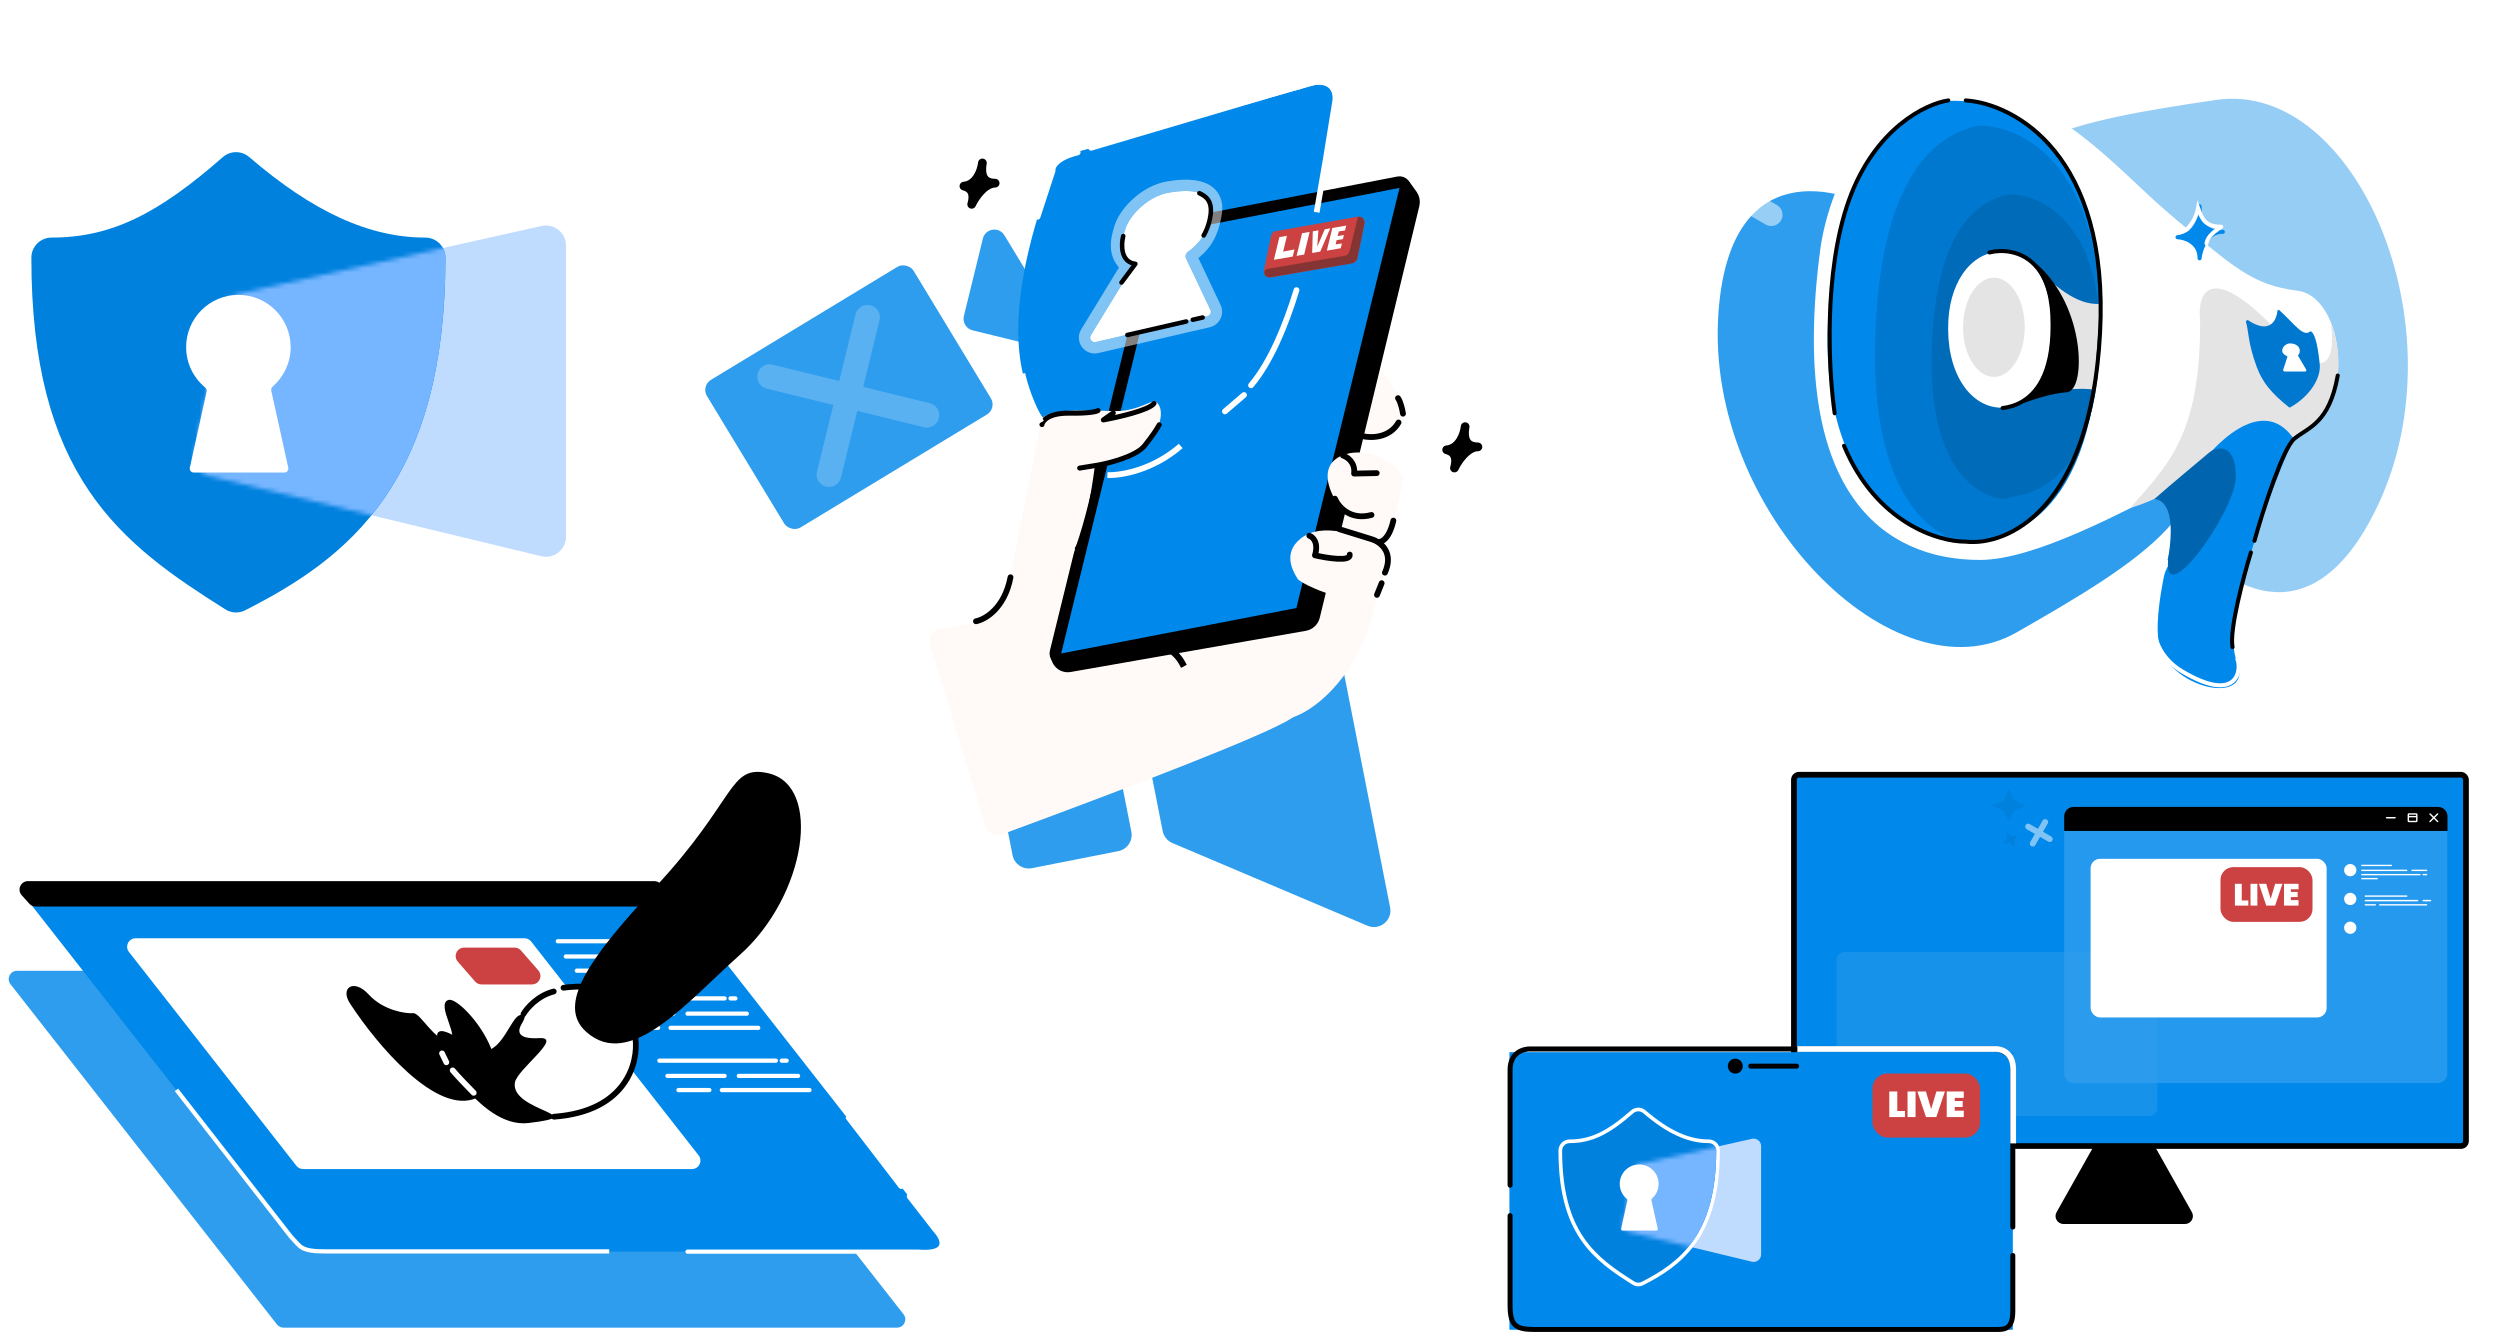 <svg width="583" height="313" viewBox="0 0 583 313" fill="none" xmlns="http://www.w3.org/2000/svg">
<rect x="163.438" y="90.003" width="56.35" height="40.27" rx="2.749" transform="rotate(-31.215 163.438 90.003)" fill="#2F9DED"/>
<path d="M179.481 87.835L197.815 92.333M216.149 96.831L197.815 92.333M197.815 92.333L202.313 73.999M197.815 92.333L193.317 110.667" stroke="white" stroke-opacity="0.2" stroke-width="5.762" stroke-linecap="round"/>
<path d="M229.209 55.634L224.776 73.703C224.414 75.177 225.316 76.666 226.791 77.027L244.859 81.46C247.237 82.044 249.134 79.46 247.865 77.366L234.23 54.865C232.96 52.77 229.793 53.256 229.209 55.634Z" fill="#2F9DED"/>
<path d="M236.129 199.431L226.698 151.567C226.288 149.485 227.643 147.466 229.724 147.056L249.888 143.083C251.969 142.673 253.989 144.028 254.399 146.109L263.83 193.973C264.24 196.055 262.885 198.074 260.803 198.484L240.64 202.457C238.559 202.867 236.539 201.512 236.129 199.431Z" fill="#2F9DED"/>
<path d="M261.187 143.303L271.138 193.806C271.384 195.056 272.234 196.103 273.407 196.6L318.903 215.882C321.74 217.085 324.766 214.626 324.171 211.603L303.505 106.719C302.91 103.696 299.176 102.569 297.008 104.757L262.227 139.857C261.33 140.762 260.941 142.053 261.187 143.303Z" fill="#2F9DED"/>
<path d="M323.242 143.801L338.919 154.317M354.596 164.833L338.919 154.317M338.919 154.317L349.436 138.64M338.919 154.317L328.403 169.994" stroke="white" stroke-opacity="0.2" stroke-width="5.762" stroke-linecap="round"/>
<path d="M307.247 20.706L248.632 37.204C247.993 37.384 247.466 37.878 247.228 38.498C225.483 95.257 249.284 106.457 264.201 104.945C264.35 104.929 264.497 104.896 264.639 104.848C298.871 93.189 309.086 46.526 309.888 22.731C309.935 21.329 308.597 20.326 307.247 20.706Z" fill="#0088EB" stroke="#0088EB" stroke-width="2.028"/>
<path d="M326.876 94.993C328.212 99.346 322.129 101.787 318.92 102.464L316.252 100.965L321.606 85.638C322.806 86.943 325.539 90.64 326.876 94.993Z" fill="#FFFAF7"/>
<g filter="url(#filter0_d_2208_3202)">
<path d="M235.233 137.969C236.316 133.341 241.152 120.164 242.044 118.902L247.176 109.896C247.716 108.949 248.727 108.37 249.817 108.383L314.004 109.137C315.083 109.149 316.071 109.74 316.593 110.684L322.907 122.102C323.398 122.99 323.407 124.066 322.93 124.961L321.853 126.987C321.652 127.365 321.535 127.781 321.508 128.208L320.791 139.679C317.379 156.679 307.039 164.635 302.082 166.497C301.779 166.611 301.502 166.749 301.231 166.926C295.244 170.826 264.823 182.531 233.701 194.009C232.086 194.605 230.302 193.719 229.799 192.072L216.913 149.903C216.343 148.038 217.686 146.139 219.627 145.949C231.69 144.768 233.714 141.412 235.026 138.579C235.118 138.382 235.184 138.18 235.233 137.969Z" fill="#FFFAF7"/>
</g>
<path d="M304.294 145.774L249.432 155.38C248.566 155.532 247.682 155.227 247.093 154.574C245.768 153.103 246.545 150.75 248.485 150.357L299.575 140.027C300.599 139.82 301.412 139.041 301.663 138.027L324.933 44.189C325.272 42.82 327.057 42.475 327.882 43.619L329.244 45.507C329.706 46.147 329.865 46.957 329.68 47.724L306.456 143.747C306.203 144.792 305.354 145.589 304.294 145.774Z" fill="black" stroke="black" stroke-width="2.704"/>
<path d="M270.205 54.096C270.331 53.584 270.744 53.191 271.262 53.091L326.114 42.492C327.083 42.304 327.919 43.184 327.684 44.141L303.623 142.114C303.497 142.627 303.085 143.019 302.567 143.119L247.714 153.719C246.746 153.906 245.909 153.027 246.145 152.069L270.205 54.096Z" fill="#0088EB" stroke="black" stroke-width="2.704"/>
<path d="M296.41 54.952C296.522 54.409 296.954 53.989 297.5 53.894L316.663 50.528C317.603 50.363 318.414 51.198 318.221 52.133L316.54 60.286C316.428 60.829 315.996 61.248 315.45 61.344L296.287 64.71C295.346 64.875 294.536 64.04 294.729 63.105L296.41 54.952Z" fill="#CC4141"/>
<path d="M297.074 60.586L298.35 55.297L300.114 54.992L299.225 58.677L301.873 58.159L301.46 59.828L297.074 60.586Z" fill="white"/>
<path d="M302.366 59.671L303.641 54.383L305.405 54.078L304.129 59.366L302.366 59.671Z" fill="white"/>
<path d="M309.421 58.451L310.696 53.163L313.938 52.603L313.662 53.747L312.216 53.96L311.934 55.041L313.404 54.817L313.173 55.773L311.703 55.996L311.463 56.993L312.933 56.769L312.662 57.891L309.421 58.451Z" fill="white"/>
<path d="M305.998 58.997L306.144 53.95L307.455 53.724L307.183 57.524L308.933 53.468L310.22 53.245L307.881 58.671L305.998 58.997Z" fill="white"/>
<path d="M316.67 50.584C317.186 50.483 318.213 50.633 318.188 52.039L316.537 60.256C316.428 60.585 316.057 61.206 315.374 61.407C315.261 61.441 315.139 61.462 315.008 61.469L296.278 64.638C295.379 64.79 294.957 64.176 294.859 63.85C294.779 63.521 294.833 62.826 295.696 62.68L313.684 59.636L313.756 59.624C314.043 59.558 314.554 59.248 314.761 58.4L316.67 50.584Z" fill="#853434"/>
<path d="M229.094 37.997C229.077 38.156 229.052 38.33 229.018 38.514C228.557 42.296 230.682 42.691 232.073 42.714C229.518 42.768 227.357 46.028 226.595 47.651C227.512 44.526 225.915 43.688 224.785 43.399C227.485 43.164 228.683 40.339 229.018 38.514C229.038 38.348 229.063 38.176 229.094 37.997Z" fill="black"/>
<path d="M229.094 37.997C228.909 39.744 227.757 43.14 224.785 43.399C225.915 43.688 227.512 44.526 226.595 47.651C227.357 46.028 229.518 42.768 232.073 42.714C230.621 42.69 228.37 42.261 229.094 37.997Z" stroke="black" stroke-width="2.028" stroke-linejoin="round"/>
<path d="M341.67 99.493C341.653 99.652 341.628 99.826 341.594 100.01C341.134 103.792 343.258 104.187 344.649 104.21C342.094 104.264 339.933 107.524 339.172 109.147C340.088 106.022 338.491 105.185 337.361 104.895C340.061 104.66 341.259 101.835 341.594 100.01C341.615 99.844 341.64 99.672 341.67 99.493Z" fill="black"/>
<path d="M341.67 99.493C341.485 101.24 340.333 104.636 337.361 104.895C338.491 105.185 340.088 106.022 339.172 109.147C339.933 107.524 342.094 104.264 344.649 104.21C343.197 104.186 340.946 103.757 341.67 99.493Z" stroke="black" stroke-width="2.028" stroke-linejoin="round"/>
<path d="M234.994 136.699C233.945 140.485 240.072 143.088 242.848 148.224L250.763 127.845C253.315 120.691 254.729 113.322 255.943 108.483C258.305 107.969 264.061 106.619 265.985 104.976C271.068 100.634 271.771 94.973 269.45 93.669C268.605 93.194 265.458 95.754 260.616 95.856C256.847 95.936 243.767 94.747 242.896 98.059C242.025 101.371 236.305 131.966 234.994 136.699Z" fill="#FFFAF7"/>
<path d="M251.237 127.902C253.935 124.787 255.737 109.851 255.943 108.483M255.943 108.483C258.776 107.991 264.933 106.398 266.904 103.957C268.876 101.515 270.009 99.676 270.329 99.061M255.943 108.483L251.782 109.159" stroke="black" stroke-width="1.176" stroke-linecap="round"/>
<path d="M242.984 99.004C243.12 98.091 244.581 96.282 249.343 96.35C254.105 96.418 255.807 95.966 256.062 95.732" stroke="black" stroke-width="1.176" stroke-linecap="round"/>
<path d="M259.625 96.289L257.308 97.926C260.745 97.304 267.916 95.666 269.106 94.088" stroke="black" stroke-width="1.176" stroke-linecap="round" stroke-linejoin="round"/>
<path d="M227.591 144.879C229.703 144.483 234.271 141.876 235.652 134.615" stroke="black" stroke-width="1.352" stroke-linecap="round"/>
<path d="M320.57 126.079C325.671 127.458 321.977 135.041 320.864 139.933C320.316 141.946 311.86 139.29 307.7 137.711C306.609 137.297 303.108 135.76 302.57 134.927C300.856 132.274 299.961 129.105 302.39 126.464C307.149 121.292 315.47 124.699 320.57 126.079Z" fill="#FFFAF7"/>
<path d="M327.227 111.551C326.769 114.423 325.44 121.014 323.781 124.403C322.253 126.328 316.774 122.41 314.226 120.21C311.45 117.903 305.542 108.349 313.922 105.883C318.625 104.498 325.467 107.193 327.227 111.551Z" fill="#FFFAF7"/>
<path d="M312.401 123.427L319.955 125.768C320.35 125.891 320.802 126.089 321.253 126.371M322.96 133.548C324.681 129.736 322.981 127.449 321.253 126.371M321.253 126.371C322.068 126.549 323.945 125.805 324.934 121.403M322.201 135.998L321.109 138.726" stroke="black" stroke-width="1.352" stroke-linecap="round"/>
<path d="M305.333 124.929C306.15 125.205 307.557 126.505 306.647 129.499C309.478 130.16 315.064 131.052 314.757 129.327" stroke="black" stroke-width="1.352" stroke-linecap="round" stroke-linejoin="round"/>
<path d="M313.185 106.236C314.183 106.553 316.099 107.838 315.776 110.441L321.047 110.329" stroke="black" stroke-width="1.352" stroke-linecap="round" stroke-linejoin="round"/>
<path d="M311.302 116.283C312.062 118.115 314.833 121.442 319.835 120.091M317.619 101.68C319.568 102.179 324 102.248 326.139 98.524M327.177 96.474C327.046 95.62 326.631 93.7 326.018 92.847" stroke="black" stroke-width="1.352" stroke-linecap="round"/>
<path d="M272.398 44.951C267.992 45.744 263.56 49.91 262.439 53.376C261.425 56.512 261.131 59.205 263.529 61.212C263.974 61.584 264.136 62.222 263.833 62.717L254.382 78.181C253.894 78.98 254.61 79.973 255.522 79.761L281.548 73.736C282.205 73.584 282.553 72.863 282.264 72.254L276.534 60.16C276.311 59.69 276.466 59.13 276.887 58.825C279.679 56.808 281.491 54.685 282.32 49.552C283.219 43.978 276.804 44.158 272.398 44.951Z" fill="white"/>
<path d="M272.164 43.651C269.662 44.102 267.241 45.484 265.317 47.167C263.401 48.844 261.839 50.942 261.183 52.97C260.663 54.577 260.268 56.236 260.388 57.817C260.511 59.448 261.178 60.939 262.619 62.171L253.256 77.493C252.157 79.29 253.767 81.523 255.82 81.048L281.846 75.022C283.324 74.68 284.107 73.06 283.458 71.689L277.817 59.782C279.218 58.754 280.46 57.629 281.454 56.065C282.482 54.448 283.19 52.45 283.623 49.762C283.888 48.12 283.639 46.707 282.84 45.598C282.057 44.513 280.887 43.912 279.693 43.589C277.351 42.956 274.399 43.249 272.164 43.651Z" stroke="white" stroke-opacity="0.5" stroke-width="2.641" stroke-linecap="round"/>
<path d="M261.938 55.044C261.434 57.028 261.295 61.102 264.77 61.536L261.534 65.884" stroke="black" stroke-width="1.056" stroke-linecap="round" stroke-linejoin="round"/>
<path d="M262.903 78.113L276.626 74.969M278.15 74.567L280.463 74.042" stroke="black" stroke-width="1.056" stroke-linecap="round"/>
<path d="M280.692 54.911C281.084 54.304 281.951 52.528 282.284 50.28C282.81 46.729 281.078 45.709 279.69 45.052" stroke="black" stroke-width="1.056" stroke-linecap="round"/>
<path d="M291.742 89.856C296.283 84.488 299.807 75.972 302.342 67.656M290.1 92.122L285.651 95.935" stroke="white" stroke-width="1.352" stroke-linecap="round" stroke-linejoin="round"/>
<path d="M238.405 87.133C239.043 90.081 240.482 94.35 242.835 98.466M258.244 110.783C261.177 110.923 268.702 109.763 275.342 103.997" stroke="white" stroke-width="1.352" stroke-linejoin="round"/>
<path d="M241.957 50.546L245.449 39.857C245.294 38.936 246.249 36.784 251.307 35.541M254.438 34.46L302.424 20.245" stroke="white" stroke-width="1.352" stroke-linecap="round"/>
<path d="M307.046 49.504L309.154 37.288L311.348 23.805C311.794 21.296 310.695 17.07 302.724 20.239" stroke="white" stroke-width="1.352"/>
<path d="M270.402 150.792C271.452 150.77 273.987 151.526 275.735 154.728" stroke="black" stroke-width="1.499" stroke-linecap="square"/>
<path d="M400.722 73.199C403.224 36.302 428.655 42.816 441.058 50.686C456.536 59.754 491.119 81.704 505.628 96.963C523.764 116.037 498.749 131.202 470.294 147.462C441.84 163.721 397.595 119.32 400.722 73.199Z" fill="#2F9DED"/>
<path d="M554.532 117.811C538.76 151.261 517.45 135.929 508.766 124.081C497.655 109.998 473.446 76.957 465.494 57.461C455.554 33.09 484.374 28.081 516.797 23.305C549.219 18.53 574.247 75.999 554.532 117.811Z" fill="#2F9DED" fill-opacity="0.5"/>
<path d="M462.791 20.668C438.219 15.437 426.48 43.181 424.487 58.19C416.915 115.21 439.443 130.577 461.696 130.577C474.762 130.577 495.386 119.068 507.884 112.969C520.383 106.869 521.45 108.648 535.817 101.678C550.184 94.707 546.448 69.11 535.817 67.803C525.187 66.496 520.917 62.176 507.884 51.538C494.852 40.9 482.959 24.961 462.791 20.668Z" fill="white"/>
<path d="M513.065 74.886C513.229 102.671 504.534 109.158 496.874 118.382C504.222 116.506 511.233 110.641 527.467 105.727C548.494 99.363 546.437 82.98 543.556 75.161C545.334 89.965 537.535 84.224 533.351 79.64C515.345 59.776 512.324 68.194 513.065 74.886Z" fill="#E4E4E4"/>
<path d="M489.6 75.841C491.358 33.119 467.32 23.151 455.082 23.507C444.323 25.682 427.721 34.42 426.24 75.841C424.501 124.507 457.92 127.622 461.079 126.238C464.238 124.853 487.526 126.238 489.6 75.841Z" fill="#0088EB"/>
<path d="M489.617 78.717C491.068 38.394 471.228 28.985 461.127 29.321C452.247 31.374 438.544 39.621 437.322 78.717C435.887 124.651 458.52 127.739 461.127 126.432C463.734 125.125 487.905 126.284 489.617 78.717Z" fill="#0078CF"/>
<path d="M489.636 81.354C490.722 51.961 475.869 45.103 468.306 45.348C461.659 46.845 451.4 52.856 450.485 81.354C449.41 114.835 466.355 117.087 468.307 116.134C470.258 115.181 488.354 116.026 489.636 81.354Z" fill="#006BB8"/>
<path d="M526.265 85.55C524.151 79.864 524.426 77.168 523.753 75.098C523.672 74.849 524.046 74.543 524.264 74.688C529.376 78.079 530.898 74.639 531.104 72.491C531.123 72.291 531.366 72.184 531.517 72.319C535.002 75.432 537.034 78.654 538.684 77.328C538.769 77.26 538.89 77.243 538.976 77.31C539.527 77.738 540.357 78.965 540.961 84.925C541.266 87.926 538.984 92.224 534.065 95.009C533.981 95.056 533.876 95.047 533.802 94.987C529.544 91.573 527.587 89.105 526.265 85.55Z" fill="#0078CF"/>
<path d="M533.585 83.024C533.602 83.033 533.619 83.042 533.635 83.051L532.588 86.284C532.572 86.331 532.581 86.383 532.61 86.424C532.64 86.464 532.687 86.488 532.737 86.488H537.522C537.578 86.488 537.63 86.458 537.658 86.409C537.686 86.361 537.685 86.301 537.657 86.253L535.67 82.873C535.955 82.631 536.156 82.287 536.156 81.816C536.156 81.171 535.781 80.769 535.338 80.537C534.901 80.309 534.385 80.234 534.042 80.234C533.672 80.234 533.256 80.405 532.934 80.679C532.611 80.954 532.363 81.35 532.363 81.816C532.363 81.993 532.435 82.149 532.537 82.282C532.638 82.413 532.774 82.529 532.916 82.63C533.132 82.784 533.385 82.918 533.585 83.024Z" fill="white" stroke="white" stroke-width="0.313" stroke-linejoin="round"/>
<path d="M534.7 102.045C527.4 91.957 516.053 103.671 511.239 110.873C511.221 110.901 511.207 110.927 511.196 110.958C508.024 119.951 502.038 140.135 503.353 149.298C504.999 160.77 526.149 165.131 521.582 154.052C517.945 145.231 528.788 116.093 534.746 102.427C534.801 102.302 534.78 102.156 534.7 102.045Z" fill="#0088EB"/>
<path d="M505.548 131.046C502.273 136.935 498.343 150.276 508.823 156.53C521.923 164.347 522.742 156.061 521.759 153.716" stroke="white" stroke-width="0.938" stroke-linecap="round"/>
<path d="M505.74 129.457C507.517 117.828 503.888 116.44 502.407 116.374C506.275 112.917 513.188 107.259 515.039 105.649C516.891 104.038 521.541 103.173 521.376 111.345C521.212 119.517 503.518 143.994 505.74 129.457Z" fill="#0065AE"/>
<path d="M525.738 126.118C527.658 119.151 532.412 104.407 535.079 102.27C538.412 99.598 543.185 98.695 545.16 87.576" stroke="black" stroke-width="0.943" stroke-linecap="round"/>
<path d="M524.914 128.829C523.159 134.552 519.845 146.98 520.635 150.909" stroke="black" stroke-width="0.943" stroke-linecap="round"/>
<path d="M475.785 62.943C478.14 65.829 484.25 71.447 489.856 70.835L488.293 90.859C485.605 90.437 478.659 90.485 471.246 93.728C470.688 94.046 470.161 94.286 469.693 94.452C470.212 94.194 470.73 93.953 471.246 93.728C474.714 91.752 479.391 86.757 478.481 77.667C478.517 74.309 478.028 66.665 475.785 62.943Z" fill="#E4E4E4"/>
<path d="M512.941 48.092C512.984 48.495 512.995 48.978 512.953 49.503C513.269 53.121 515.823 54.079 517.639 54.105C517.873 54.074 518.117 54.059 518.372 54.064C518.149 54.093 517.902 54.109 517.639 54.105C514.373 54.546 513.145 58.289 512.941 60.232C512.941 56.492 509.511 55.399 507.797 55.321C511.595 54.81 512.77 51.775 512.953 49.503C512.915 49.072 512.909 48.602 512.941 48.092Z" fill="#0088EB"/>
<path d="M512.941 48.092C513.174 50.239 512.471 54.692 507.797 55.321C509.511 55.399 512.941 56.492 512.941 60.232C513.16 58.15 514.554 54.001 518.372 54.064C516.424 54.325 512.611 53.498 512.941 48.092Z" stroke="#0088EB" stroke-width="0.943" stroke-linecap="round" stroke-linejoin="round"/>
<path d="M509.769 53.047C509.606 53.248 509.636 53.544 509.837 53.707C510.037 53.871 510.333 53.841 510.496 53.64L509.769 53.047ZM512.589 48.497L513.032 48.342L512.449 46.673L512.128 48.412L512.589 48.497ZM517.993 52.875L518.287 53.239C518.442 53.114 518.501 52.906 518.435 52.718C518.369 52.531 518.192 52.406 517.993 52.406V52.875ZM514.089 56.722C514.055 56.979 514.236 57.215 514.493 57.248C514.75 57.282 514.985 57.101 515.019 56.844L514.089 56.722ZM510.496 53.64C511.258 52.706 512.535 51.371 513.05 48.582L512.128 48.412C511.661 50.939 510.536 52.106 509.769 53.047L510.496 53.64ZM512.146 48.652C512.546 49.796 512.943 50.999 513.783 51.887C514.655 52.81 515.942 53.344 517.993 53.344V52.406C516.114 52.406 515.108 51.923 514.465 51.243C513.79 50.529 513.451 49.543 513.032 48.342L512.146 48.652ZM517.698 52.51C517.536 52.641 517.278 52.811 516.922 53.063C516.582 53.303 516.182 53.598 515.794 53.943C515.031 54.62 514.242 55.55 514.089 56.722L515.019 56.844C515.128 56.015 515.704 55.277 516.417 54.644C516.767 54.333 517.134 54.062 517.464 53.829C517.778 53.606 518.095 53.395 518.287 53.239L517.698 52.51Z" fill="white"/>
<path d="M454.364 74.585C454.923 65.028 460.329 57.797 468.39 58.697C477.741 59.74 479.138 73.702 478.547 79.94C478.203 83.569 475.753 95.593 466.24 95.063C459.147 94.668 453.665 86.531 454.364 74.585Z" fill="white"/>
<path d="M471.702 93.571C475.391 91.333 479.16 86.076 478.61 73.635C478.351 67.801 476.701 64.085 474.516 61.801C486.085 71.822 485.772 90.866 481.864 91.022C478.737 91.147 473.786 92.774 471.702 93.571Z" fill="black"/>
<path d="M463.932 58.874C466.712 58.167 471.221 58.357 474.516 61.801M467.008 95.159C468.25 95.008 469.967 94.623 471.702 93.571M471.702 93.571C475.391 91.333 479.16 86.076 478.61 73.635C478.351 67.801 476.701 64.085 474.516 61.801M471.702 93.571C473.786 92.774 478.737 91.147 481.864 91.022C485.772 90.866 486.085 71.822 474.516 61.801" stroke="black" stroke-width="0.943" stroke-linecap="round"/>
<path d="M458.418 23.419C469.776 24.178 491.938 36.078 489.733 77.597C487.527 119.117 467.938 127.375 458.418 126.314C452.082 126.367 437.531 121.969 430.026 103.959M427.845 96.377C426.446 86.804 425.154 63.461 431.178 46.677C437.202 29.894 449.133 24.178 454.345 23.419" stroke="black" stroke-width="0.943" stroke-linecap="round"/>
<ellipse cx="464.979" cy="76.326" rx="7.192" ry="11.569" fill="#E4E4E4"/>
<path d="M394 39.08L403.53 44.582M413.061 50.084L403.53 44.582M403.53 44.582L409.033 35.052M403.53 44.582L398.028 54.112" stroke="white" stroke-opacity="0.5" stroke-width="5.244" stroke-linecap="round"/>
<path d="M64.588 308.866L2.444 229.513C1.452 228.246 2.355 226.392 3.964 226.392H147.044C147.638 226.392 148.198 226.665 148.564 227.132L210.708 306.485C211.7 307.752 210.797 309.606 209.187 309.606H66.108C65.514 309.606 64.954 309.333 64.588 308.866Z" fill="#2F9DED"/>
<path d="M70.038 291.12L6.473 209.952C5.458 208.656 6.382 206.76 8.028 206.76H154.38C154.988 206.76 155.561 207.039 155.935 207.517L219.5 288.685C220.515 289.981 219.592 291.877 217.945 291.877H71.593C70.986 291.877 70.412 291.598 70.038 291.12Z" fill="#0088EB"/>
<path d="M6.846 210.748L5.067 208.773C3.922 207.502 4.824 205.476 6.534 205.476H152.587C153.146 205.476 153.68 205.713 154.054 206.129L155.833 208.104C156.978 209.374 156.076 211.401 154.366 211.401H8.313C7.754 211.401 7.221 211.163 6.846 210.748Z" fill="black"/>
<path d="M69.124 271.865L30.073 221.999C29.058 220.703 29.982 218.807 31.628 218.807H122.314C122.921 218.807 123.494 219.086 123.869 219.564L162.92 269.43C163.935 270.726 163.012 272.622 161.365 272.622H70.679C70.072 272.622 69.499 272.343 69.124 271.865Z" fill="white"/>
<path d="M141.82 232.828H168.975M143.696 236.383H157.027M160.335 236.383H174.159M146.264 239.691H153.472M156.385 239.691H176.825M170.357 232.828H171.493" stroke="white" stroke-width="0.987" stroke-linecap="round"/>
<path d="M130.069 219.498H157.224M131.945 223.052H145.276M148.584 223.052H162.408M134.513 226.36H141.721M144.634 226.36H165.074M158.606 219.498H159.742" stroke="white" stroke-width="0.987" stroke-linecap="round"/>
<path d="M153.769 247.344H180.923M155.645 250.898H168.975M172.283 250.898H186.107M158.212 254.206H165.42M168.333 254.206H188.773M182.306 247.344H183.441" stroke="white" stroke-width="0.987" stroke-linecap="round"/>
<path d="M110.799 228.892L106.754 224.251C105.641 222.974 106.548 220.979 108.243 220.979H120.005C120.576 220.979 121.119 221.226 121.494 221.656L125.539 226.297C126.653 227.575 125.745 229.57 124.05 229.57H112.288C111.717 229.57 111.174 229.323 110.799 228.892Z" fill="#CC4141"/>
<path d="M118.856 240.479C124.011 230.545 132.997 229.538 136.845 230.276C152.74 233.928 149.532 250.134 142.148 256.119C124.427 270.484 107.02 251.421 103.082 241.889C106.371 241.889 112.412 252.897 118.856 240.479Z" fill="white"/>
<path d="M148.189 242.158C148.905 247.729 146.108 259.18 129.193 260.416" stroke="black" stroke-width="1.343" stroke-linecap="round" stroke-linejoin="round"/>
<path d="M152.754 206.946C137.45 223.379 129.684 234.321 136.692 240.614C146.935 249.81 160.259 233.608 172.556 222.654C187.928 208.96 191.975 183.124 179.067 180.298C169.871 178.284 171.885 186.406 152.754 206.946Z" fill="black"/>
<path d="M111.212 256.009C101.815 260.359 87.652 243.278 81.745 234.193C79.093 230.367 82.483 228.085 85.973 231.911C89.464 235.737 94.767 236.408 96.378 236.274C97.989 236.14 101.479 242.92 104.567 242.651C107.655 242.383 101.479 234.193 104.567 233.186C107.655 232.18 122.959 250.572 111.212 256.009Z" fill="black"/>
<path d="M123.219 261.892C111.699 263.251 100.598 243.03 102.075 240.882C103.552 238.734 110.533 245.406 113.486 244.977C117.178 244.44 119.192 237.593 121.071 236.788C122.951 235.982 122.481 237.392 121.675 238.734C120.87 240.077 120.064 242.426 125.77 242.09C131.476 241.755 120.534 249.364 120.064 252.495C119.058 259.207 138.59 260.08 123.219 261.892Z" fill="black"/>
<path d="M110.465 254.844C109.19 253.547 106.424 250.683 105.565 249.609M104.088 247.729C103.932 247.416 103.511 246.561 103.082 245.648" stroke="white" stroke-width="1.343" stroke-linecap="round" stroke-linejoin="round"/>
<path d="M122.078 236.452C122.861 235.109 125.367 232.183 129.126 231.216" stroke="black" stroke-width="1.343" stroke-linecap="round" stroke-linejoin="round"/>
<path d="M131.408 230.342C132.795 230.141 136.053 229.859 137.986 230.342" stroke="black" stroke-width="1.343" stroke-linecap="round" stroke-linejoin="round"/>
<path d="M41.15 254.157L67.861 288.421C70.231 290.84 69.984 291.828 76.106 291.828H142.067" stroke="white" stroke-width="0.987"/>
<path d="M197.709 260.674L210.026 276.706C210.094 276.794 210.222 276.809 210.305 276.735C211.288 275.861 212.907 273.867 212.57 271.881M216.372 279.929C215.227 278.713 213.212 278.647 212.097 278.792C211.951 278.811 211.887 278.98 211.977 279.096L218.001 286.841C219.844 288.8 221.615 292.549 213.953 291.877H160.334M217.655 280.867L220.472 282.979C220.607 283.081 220.8 282.978 220.794 282.809C220.738 281.179 220.891 278.389 221.901 277.559" stroke="white" stroke-width="0.987" stroke-linecap="round"/>
<path d="M479.591 282.685L493.764 257.504C494.469 256.252 496.272 256.252 496.977 257.504L511.151 282.685C511.842 283.913 510.954 285.432 509.544 285.432H481.197C479.787 285.432 478.899 283.913 479.591 282.685Z" fill="black"/>
<rect x="418.346" y="180.667" width="156.721" height="86.587" rx="1.176" fill="#0088EB" stroke="black" stroke-width="1.335"/>
<path d="M468.463 183.963L469.696 186.605L472.338 187.837L469.696 189.07L468.463 191.712L467.231 189.07L464.589 187.837L467.231 186.605L468.463 183.963Z" fill="#0081DE"/>
<path d="M467.878 194.1L469.073 194.936L470.525 194.81L469.689 196.004L469.816 197.456L468.621 196.62L467.169 196.747L468.005 195.553L467.878 194.1Z" fill="#0081DE"/>
<path d="M428.278 258.429V223.868C428.278 222.851 429.103 222.025 430.121 222.025H501.269C502.287 222.025 503.112 222.851 503.112 223.868V258.429C503.112 259.447 502.287 260.272 501.269 260.272H430.121C429.103 260.272 428.278 259.447 428.278 258.429Z" fill="#2F9DED" fill-opacity="0.5"/>
<path d="M481.362 250.368V190.312C481.362 189.096 482.348 188.11 483.564 188.11H568.501C569.717 188.11 570.703 189.096 570.703 190.312V250.368C570.703 251.584 569.717 252.57 568.501 252.57H483.564C482.348 252.57 481.362 251.584 481.362 250.368Z" fill="#2F9DED" fill-opacity="0.8"/>
<path d="M481.362 190.367C481.362 189.151 482.348 188.165 483.564 188.165H568.556C569.772 188.165 570.758 189.151 570.758 190.367V193.78H481.362V190.367Z" fill="black"/>
<path d="M558.537 190.697H556.556" stroke="white" stroke-width="0.33" stroke-linecap="round"/>
<path d="M561.62 190.433V189.927C561.62 189.866 561.669 189.817 561.73 189.817H563.492C563.553 189.817 563.602 189.866 563.602 189.927V190.433M561.62 190.433V191.468C561.62 191.529 561.669 191.578 561.73 191.578H563.492C563.553 191.578 563.602 191.529 563.602 191.468V190.433M561.62 190.433H563.602" stroke="white" stroke-width="0.33" stroke-linecap="round"/>
<path d="M566.684 189.817L567.565 190.697L568.446 191.578M568.446 189.817L566.684 191.578" stroke="white" stroke-width="0.33" stroke-linecap="round"/>
<rect x="487.528" y="200.275" width="55.047" height="36.992" rx="2.202" fill="white"/>
<circle cx="548.079" cy="202.918" r="1.431" fill="white"/>
<circle cx="548.079" cy="209.633" r="1.431" fill="white"/>
<path d="M550.776 201.817H557.657M550.776 202.973H561.235M550.776 203.964H564.317M562.501 202.973H565.859M565.859 203.964H565.088M550.776 204.9H554.354M551.602 208.973H561.235M551.602 210.019H563.767M565.088 210.019H566.794M551.602 211.01H553.914M554.959 211.01H565.859" stroke="white" stroke-width="0.33" stroke-linecap="round"/>
<circle cx="548.079" cy="216.349" r="1.431" fill="white"/>
<rect x="517.819" y="202.211" width="21.459" height="12.763" rx="2.998" fill="#CC4141"/>
<path d="M522.775 209.983H524.315V211.192H521.178V206.097H522.775V209.983ZM526.415 206.097V211.192H524.818V206.097H526.415ZM532.268 206.097L530.555 211.192H528.49L526.777 206.097H528.475L529.526 209.602L530.569 206.097H532.268ZM534.223 207.371V207.997H535.806V209.199H534.223V209.918H536.022V211.192H532.625V206.097H536.022V207.371H534.223Z" fill="white"/>
<path d="M472.976 192.766L475.488 194.217M478 195.667L475.488 194.217M475.488 194.217L476.938 191.704M475.488 194.217L474.037 196.729" stroke="white" stroke-opacity="0.5" stroke-width="1.382" stroke-linecap="round"/>
<rect x="352" y="245.365" width="117.389" height="64.73" fill="#0088EB"/>
<path d="M469.389 286.154V248.972C469.389 245.626 466.485 244.673 465.032 244.615H356.973C355.366 244.538 352.151 245.394 352.151 249.437V276.394M469.389 292.777V301.143V305.674C469.389 310.276 467.298 310.032 465.032 310.032H376.726H357.845C353.429 310.032 352.151 309.102 352.151 304.338V283.482" stroke="black" stroke-width="1.162" stroke-linecap="round"/>
<rect width="16.035" height="3.486" transform="translate(402.927 246.881)" fill="#0088EB"/>
<circle cx="404.67" cy="248.624" r="1.743" fill="black"/>
<path d="M408.271 248.624H418.961" stroke="black" stroke-width="1.162" stroke-linecap="round"/>
<path d="M419.815 244.625H464.936C466.449 244.49 469.474 245.244 469.474 249.337C469.474 253.429 469.474 259.194 469.474 265.969" stroke="white" stroke-width="1.335" stroke-linecap="square" stroke-linejoin="round"/>
<rect x="436.647" y="250.344" width="25.115" height="14.938" rx="3.509" fill="#CC4141"/>
<path d="M442.448 259.078H444.25V260.493H440.578V254.53H442.448V259.078ZM446.708 254.53V260.493H444.838V254.53H446.708ZM453.557 254.53L451.553 260.493H449.136L447.131 254.53H449.119L450.348 258.631L451.57 254.53H453.557ZM455.845 256.021V256.753H457.698V258.16H455.845V259.002H457.951V260.493H453.976V254.53H457.951V256.021H455.845Z" fill="white"/>
<path d="M408.569 265.568L382.156 271.473C381.476 271.624 380.952 272.166 380.822 272.85L378.467 285.269C378.293 286.183 378.867 287.072 379.772 287.29L408.54 294.232C409.638 294.497 410.694 293.665 410.694 292.536V267.271C410.694 266.154 409.659 265.325 408.569 265.568Z" fill="#BFDCFF"/>
<path d="M382.054 260.906C376.376 265.878 371.914 268.321 366.032 268.321C366.032 286.465 373.185 291.786 382.054 297.369C390.631 293.007 398.482 286.988 398.482 268.321C393.006 268.321 387.733 265.791 382.054 260.906Z" fill="#0081DE" stroke="white" stroke-width="5.2" stroke-linejoin="round"/>
<path d="M382.054 260.906C376.376 265.878 371.914 268.321 366.032 268.321C366.032 286.465 373.185 291.786 382.054 297.369C390.631 293.007 398.482 286.988 398.482 268.321C393.006 268.321 387.733 265.791 382.054 260.906Z" fill="#0081DE" stroke="#0081DE" stroke-width="3.489" stroke-linejoin="round"/>
<mask id="mask0_2208_3202" style="mask-type:alpha" maskUnits="userSpaceOnUse" x="378" y="265" width="33" height="30">
<path d="M408.569 265.568L382.156 271.473C381.476 271.624 380.952 272.166 380.822 272.85L378.467 285.269C378.293 286.183 378.867 287.072 379.772 287.29L408.54 294.232C409.638 294.497 410.694 293.665 410.694 292.536V267.271C410.694 266.154 409.659 265.325 408.569 265.568Z" fill="#7AB7FF"/>
</mask>
<g mask="url(#mask0_2208_3202)">
<path d="M382.054 260.906C376.376 265.878 371.914 268.321 366.032 268.321C366.032 286.465 373.185 291.786 382.054 297.369C390.631 293.007 398.482 286.988 398.482 268.321C393.006 268.321 387.733 265.791 382.054 260.906Z" fill="#76B5FF" stroke="#76B5FF" stroke-width="3.489" stroke-linejoin="round"/>
</g>
<path fill-rule="evenodd" clip-rule="evenodd" d="M385.11 279.862C385.081 279.732 385.131 279.597 385.232 279.509C386.188 278.677 386.793 277.451 386.793 276.084C386.793 273.579 384.762 271.548 382.257 271.548C379.752 271.548 377.721 273.579 377.721 276.084C377.721 277.493 378.363 278.752 379.371 279.584C379.477 279.671 379.529 279.809 379.5 279.943L378.042 286.547C377.993 286.764 378.159 286.971 378.382 286.971H386.245C386.468 286.971 386.634 286.764 386.586 286.547L385.11 279.862Z" fill="white"/>
<path d="M126.29 52.695L55.321 68.559C53.495 68.967 52.087 70.422 51.739 72.26L45.41 105.629C44.944 108.084 46.487 110.473 48.916 111.059L126.213 129.71C129.162 130.421 132 128.187 132 125.153V57.27C132 54.269 129.219 52.041 126.29 52.695Z" fill="#BFDCFF"/>
<path d="M55.049 40.169C39.791 53.528 27.803 60.091 12 60.091C12 108.841 31.219 123.137 55.049 138.137C78.093 126.419 99.187 110.247 99.187 60.091C84.474 60.091 70.306 53.294 55.049 40.169Z" fill="#0081DE"/>
<path d="M55.049 40.169C39.791 53.528 27.803 60.091 12 60.091C12 108.841 31.219 123.137 55.049 138.137C78.093 126.419 99.187 110.247 99.187 60.091C84.474 60.091 70.306 53.294 55.049 40.169Z" fill="#0081DE" stroke="#0081DE" stroke-width="9.375" stroke-linejoin="round"/>
<mask id="mask1_2208_3202" style="mask-type:alpha" maskUnits="userSpaceOnUse" x="45" y="52" width="87" height="78">
<path d="M126.29 52.695L55.321 68.559C53.495 68.967 52.087 70.422 51.739 72.26L45.41 105.629C44.944 108.084 46.487 110.473 48.916 111.059L126.213 129.71C129.162 130.421 132 128.187 132 125.153V57.27C132 54.269 129.219 52.041 126.29 52.695Z" fill="#7AB7FF"/>
</mask>
<g mask="url(#mask1_2208_3202)">
<path d="M55.049 40.169C39.791 53.528 27.803 60.091 12 60.091C12 108.841 31.219 123.137 55.049 138.137C78.093 126.419 99.187 110.247 99.187 60.091C84.474 60.091 70.306 53.294 55.049 40.169Z" fill="#76B5FF" stroke="#76B5FF" stroke-width="9.375" stroke-linejoin="round"/>
</g>
<path fill-rule="evenodd" clip-rule="evenodd" d="M63.259 91.101C63.182 90.75 63.314 90.388 63.586 90.152C66.156 87.917 67.781 84.623 67.781 80.95C67.781 74.219 62.325 68.763 55.594 68.763C48.863 68.763 43.406 74.219 43.406 80.95C43.406 84.735 45.131 88.117 47.838 90.352C48.123 90.587 48.264 90.957 48.184 91.317L44.267 109.06C44.138 109.645 44.583 110.2 45.182 110.2H66.309C66.908 110.2 67.354 109.645 67.224 109.06L63.259 91.101Z" fill="white"/>
<defs>
<filter id="filter0_d_2208_3202" x="216.231" y="108.383" width="107.6" height="86.912" filterUnits="userSpaceOnUse" color-interpolation-filters="sRGB">
<feFlood flood-opacity="0" result="BackgroundImageFix"/>
<feColorMatrix in="SourceAlpha" type="matrix" values="0 0 0 0 0 0 0 0 0 0 0 0 0 0 0 0 0 0 127 0" result="hardAlpha"/>
<feOffset dy="0.55"/>
<feGaussianBlur stdDeviation="0.275"/>
<feComposite in2="hardAlpha" operator="out"/>
<feColorMatrix type="matrix" values="0 0 0 0 0 0 0 0 0 0 0 0 0 0 0 0 0 0 0.25 0"/>
<feBlend mode="normal" in2="BackgroundImageFix" result="effect1_dropShadow_2208_3202"/>
<feBlend mode="normal" in="SourceGraphic" in2="effect1_dropShadow_2208_3202" result="shape"/>
</filter>
</defs>
</svg>
